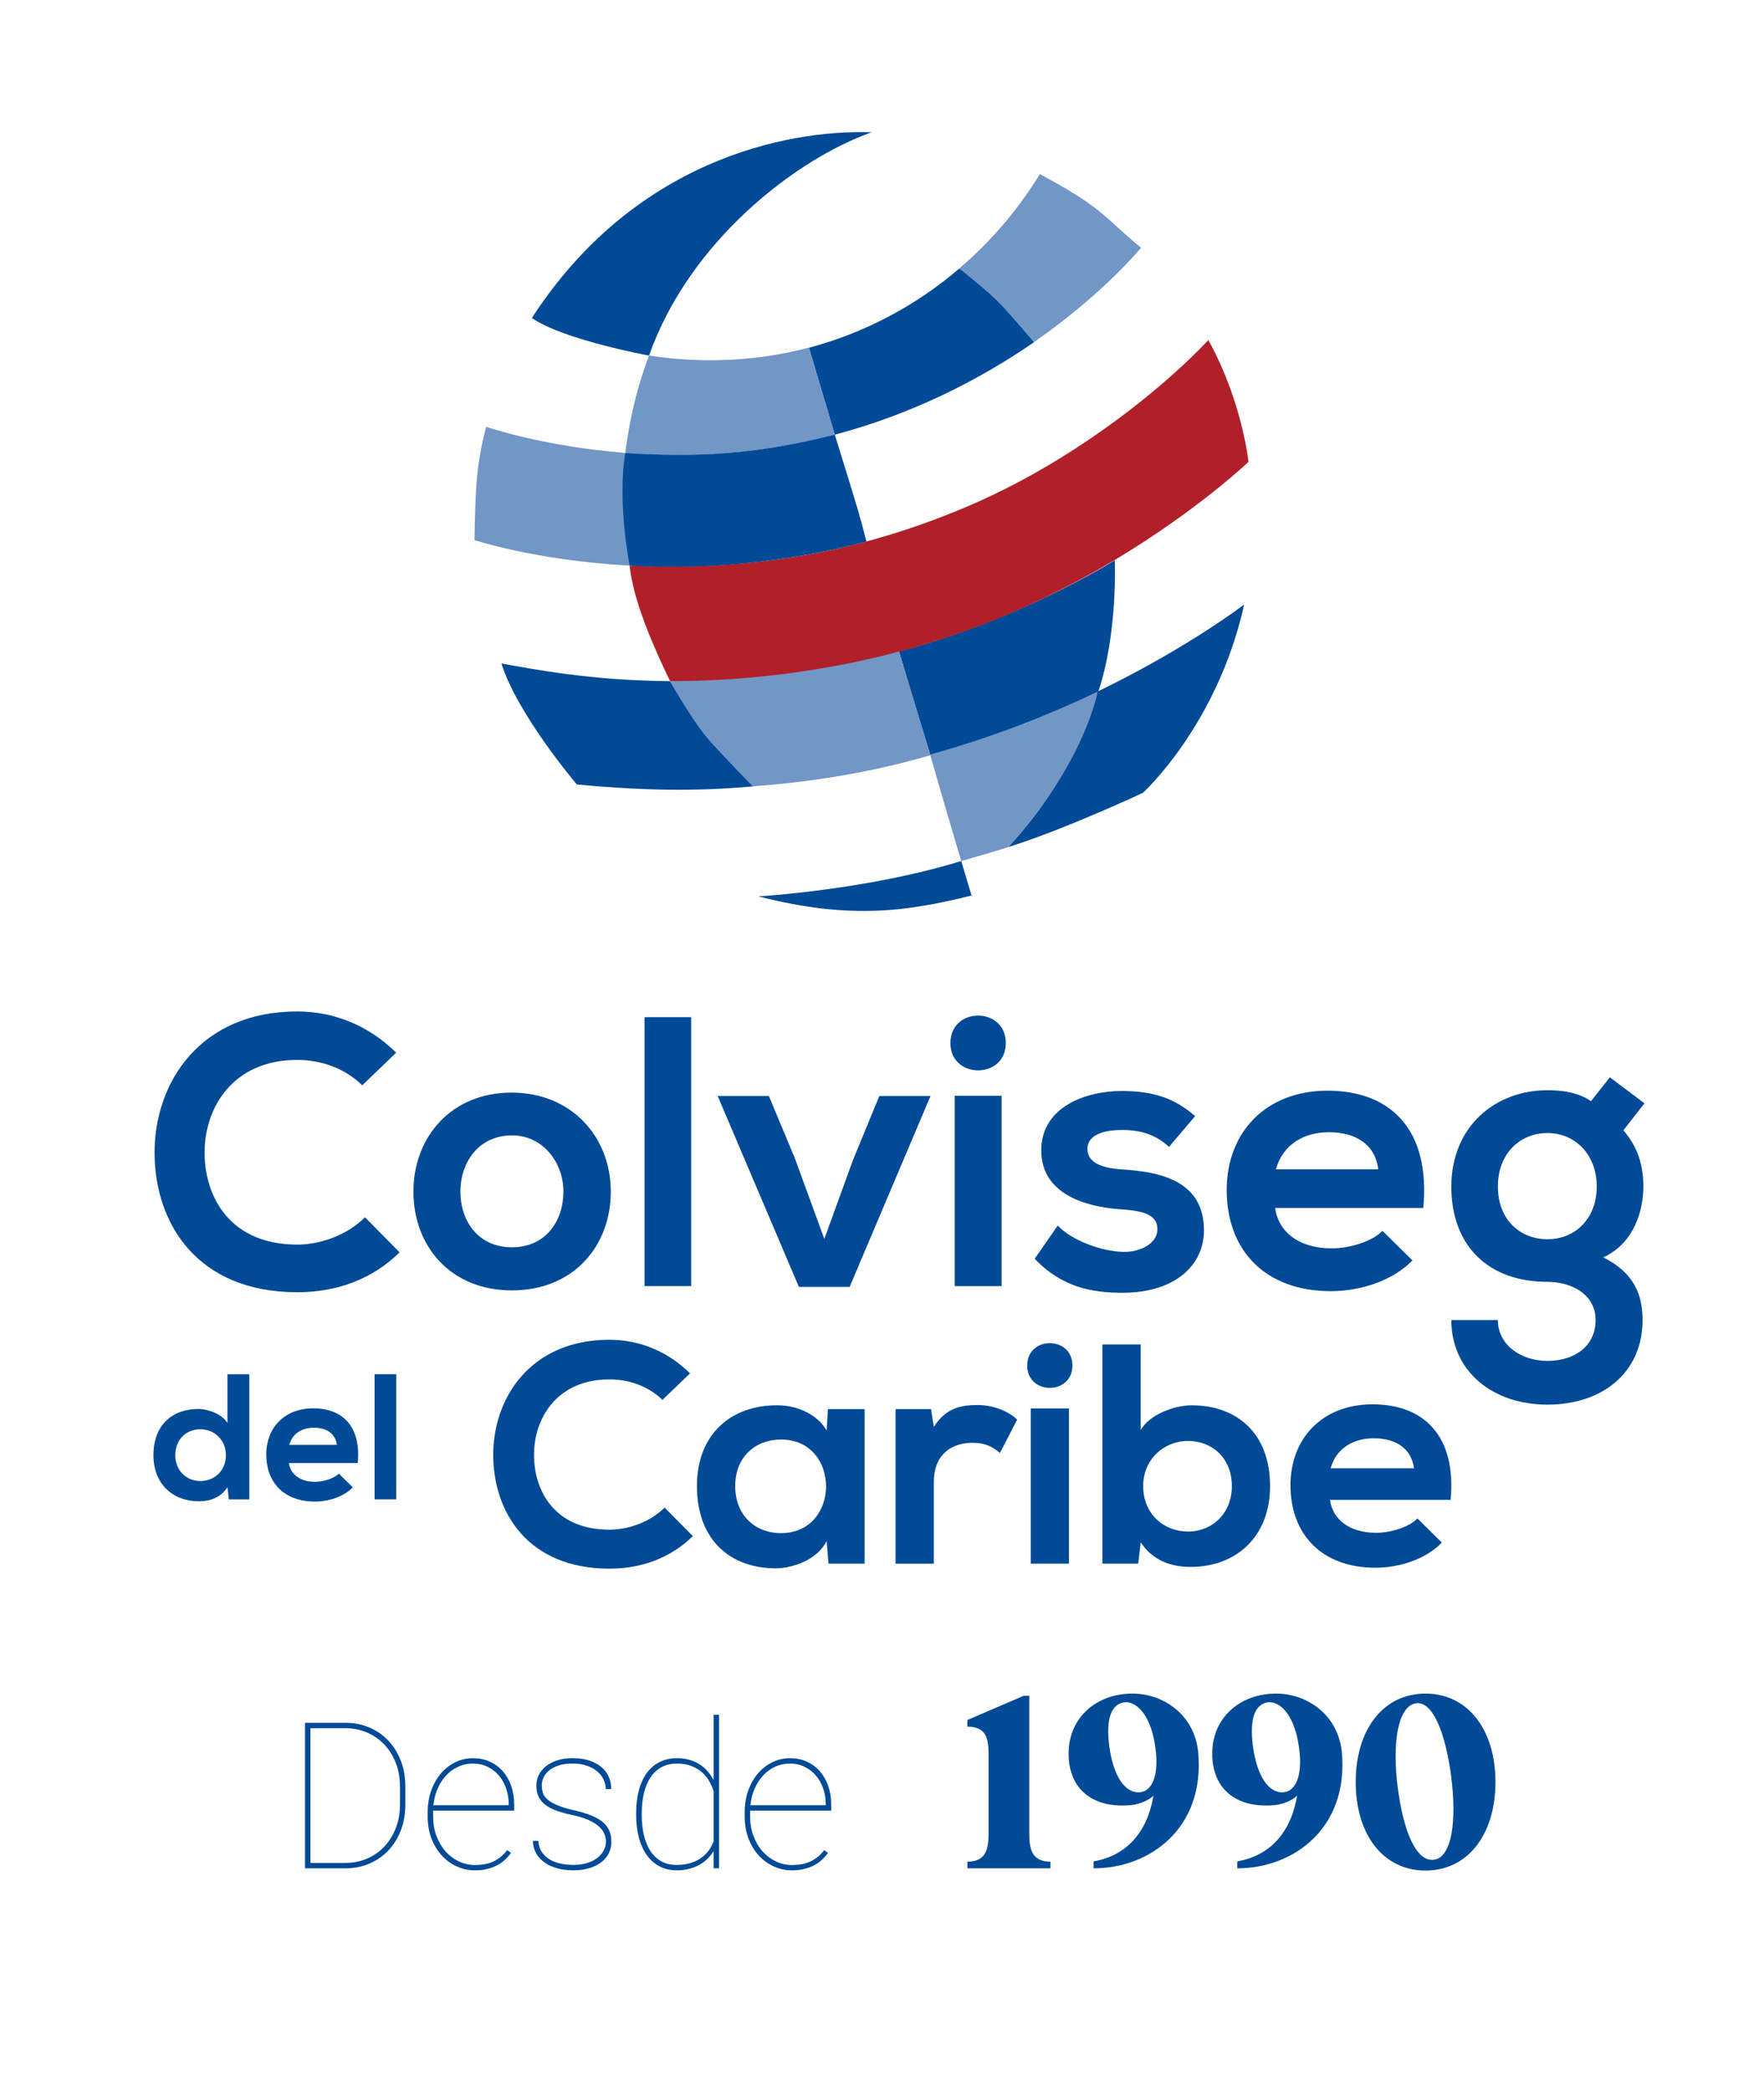 <?xml version="1.0" encoding="utf-8"?>
<!-- Generator: Adobe Illustrator 25.4.1, SVG Export Plug-In . SVG Version: 6.00 Build 0)  -->
<svg version="1.1" id="Capa_1" xmlns="http://www.w3.org/2000/svg" xmlns:xlink="http://www.w3.org/1999/xlink" x="0px" y="0px"
	 viewBox="0 0 1080 1280" style="enable-background:new 0 0 1080 1280;" xml:space="preserve">
<style type="text/css">
	.st0{fill:#004A98;}
	.st1{fill:#7296C6;}
	.st2{fill:#B12028;}
</style>
<g>
	<path class="st0" d="M397.37,217.66c0,0-52.23-9.5-71.74-23C387.49,99.15,480.11,79.18,533.67,80.97
		C486.99,97.52,422,147.87,397.37,217.66"/>
	<path class="st1" d="M382.83,277.27c-50.95-4.08-85.19-16.01-85.19-16.01c-6.53,24.93-6.53,41.32-7.16,69.35
		c0,0,37.37,12.46,95.02,15.65"/>
	<path class="st0" d="M595.09,548.15c-38.18,9.39-73.57,15.32-130.75,0.57c0,0,66.17-3.78,124.17-21.64l6.59,22.05"/>
	<path class="st0" d="M569.63,462.35c43.08-12.82,63.2-20.99,102.61-38.43c12.28-35.98,10.26-80.95,10.26-80.95
		s-58.25,36.66-132.11,55.77C558.63,426.48,569.63,462.35,569.63,462.35"/>
	<path class="st0" d="M410.26,416.98c-48.88-0.35-84.59-7.51-103.29-10.83c9.93,31.47,46.22,74.09,46.22,74.09
		c38.35,3.54,71.26,4.52,108.11,1.12c0,0-20.34-20.33-29.62-31.46C423.81,440.25,410.26,416.98,410.26,416.98"/>
	<path class="st1" d="M410.26,416.98c24.55-0.57,86.44-5.12,140.11-18.24l19.24,63.61c-1.44,0.46-2.83,0.76-4.27,1.2
		c-36.99,10.4-72.35,15.46-104.57,17.8c0,0-15.02-15.57-24.88-26.29C424.63,442.8,410.26,416.98,410.26,416.98"/>
	<path class="st2" d="M666.67,269.11c46.35-31.25,73.11-60.94,73.11-60.94c12.03,21.42,21.31,49.45,24.63,74.52
		c0,0-30.43,29.23-82.01,60.18c-17.88,10.61-38.38,21.42-60.97,31.36c-71.5,31.27-146.97,42.75-211.18,42.75
		c-9.71-20.14-22.45-48.61-24.77-70.71c54.03,2.02,121.39-1.09,200.89-33.78C617.19,299.92,644.14,284.36,666.67,269.11"/>
	<path class="st0" d="M671.96,423.35c55.8-27.05,89.79-53.32,89.79-53.32c-16.52,74.12-61.98,115.27-61.98,115.27
		s-46.98,22.1-82.5,33.26C662.25,469.74,671.96,423.35,671.96,423.35"/>
	<path class="st1" d="M617.29,518.57c-8.93,2.86-18.48,5.63-28.77,8.52c0,0-12.63-42.43-19.05-65.19
		c38.84-10.8,73.65-24.49,102.5-38.54C671.97,423.36,665,465.79,617.29,518.57"/>
	<path class="st1" d="M633.1,209.36c30.07-20.88,52.2-42.19,65.51-57.65c-23.76-19.65-22.56-23.95-61.95-45.13
		c-13.06,21.29-29.64,40.96-49.24,57.62c0,0,17.23,13.93,22.18,18.75C617.42,191.05,633.1,209.36,633.1,209.36"/>
	<path class="st0" d="M633.1,209.47c-32.06,22.1-73.11,43.63-122.02,56.64l-15.81-53.21c35.08-9.39,66.22-26.4,92.16-48.58
		c0,0,16.79,13.36,22.86,19.43C617.75,191.26,633.1,209.47,633.1,209.47"/>
	<path class="st1" d="M495.26,212.79c-30.08,7.95-63.01,10.15-97.9,4.87c-5.72,15.32-10.94,32.33-14.53,59.6
		c47.17,3.89,90.12-1.12,128.25-11.27"/>
	<path class="st0" d="M385.5,346.28c40.36,2.12,90.66-0.33,144.99-14.78c-4.82-18.45-4.9-18.56-19.4-65.48
		c-48.77,12.49-86.33,14.02-128.25,11.27C377.77,307.19,385.5,346.28,385.5,346.28"/>
	<path class="st0" d="M244.65,766.62c-16.94,16.72-38.85,24.43-62.66,24.43c-61.23,0-87.16-42.1-87.35-85
		c-0.26-43.13,27.77-86.88,87.35-86.88c22.41,0,43.59,8.5,60.57,25.22l-20.77,20c-10.81-10.62-25.36-15.55-39.8-15.55
		c-39.77,0-56.96,29.68-56.73,57.2c0.24,27.32,16.01,55.85,56.73,55.85c14.43,0,30.63-5.91,41.49-16.72L244.65,766.62z"/>
	<path class="st0" d="M373.96,729.43c0,33.32-22.84,60.49-60.54,60.49c-37.7,0-60.3-27.18-60.3-60.49
		c0-33.25,23.08-60.59,60.04-60.59C350.15,668.84,373.96,696.19,373.96,729.43 M281.87,729.43c0,17.67,10.57,34.1,31.56,34.1
		c20.98,0,31.53-16.43,31.53-34.1c0-17.48-12.27-34.39-31.53-34.39C292.73,695.04,281.87,711.95,281.87,729.43"/>
	<rect x="394.63" y="622.66" class="st0" width="28.53" height="164.64"/>
	<polygon class="st0" points="569.68,670.96 520.19,787.78 489.12,787.78 439.41,670.96 470.75,670.96 486.76,709.33 504.69,758.42 
		522.34,709.83 538.36,670.96 	"/>
	<path class="st0" d="M615.81,638.52c0,22.3-33.92,22.3-33.92,0C581.89,616.09,615.81,616.09,615.81,638.52 M584.51,787.3h28.72
		V670.77h-28.72V787.3z"/>
	<path class="st0" d="M715.7,702.08c-8.24-7.72-17.69-10.36-28.74-10.36c-13.67,0-21.2,4.26-21.2,11.53
		c0,7.53,6.81,11.79,21.67,12.64c21.88,1.48,49.7,6.38,49.7,37.3c0,20.5-16.72,38.17-49.94,38.17c-18.36,0-36.75-3.09-53.71-20.79
		l14.12-20.36c8.27,9.05,27.08,15.93,40.08,16.12c10.81,0.29,20.94-5.41,20.94-13.81c0-8.03-6.57-11.38-23.08-12.26
		c-21.93-1.64-48.04-9.79-48.04-36.06c0-26.84,27.77-36.34,48.97-36.34c18.12,0,31.82,3.6,45.25,15.38L715.7,702.08z"/>
	<path class="st0" d="M780.71,739.48c1.9,14.41,14.36,24.72,34.63,24.72c10.57,0,24.48-3.95,31.05-10.72l18.39,18.08
		c-12.26,12.65-32.27,18.84-49.94,18.84c-39.99,0-63.8-24.72-63.8-61.95c0-35.34,24.03-60.78,61.71-60.78
		c38.89,0,63.13,24.06,58.64,71.81H780.71z M843.82,715.8c-1.86-15.17-13.67-22.7-30.15-22.7c-15.53,0-28.24,7.53-32.51,22.7H843.82
		z"/>
	<path class="st0" d="M985.62,659.47l21.2,15.93l-12.93,16.55c8.93,10.12,12.24,21.65,12.24,34.39c0,14.38-5.43,34.58-24.53,43.37
		c19.31,9.67,24.05,23.51,24.05,38.37c0,32.08-24.51,51.77-58.21,51.77c-33.67,0-58.87-20.48-58.87-51.77h28.48
		c0,15.05,13.91,25,30.39,25c16.51,0,29.46-8.98,29.46-25c0-16.03-15.12-23.39-29.46-23.39c-36.27,0-58.87-22.03-58.87-58.35
		c0-36.32,26.39-58.94,58.87-58.94c9.2,0,18.65,1.26,26.63,6.67L985.62,659.47z M917.06,726.34c0,20.29,13.65,32.27,30.39,32.27
		c16.51,0,30.15-12.26,30.15-32.27c0-20.01-13.65-32.75-30.15-32.75C930.7,693.59,917.06,706.05,917.06,726.34"/>
	<path class="st0" d="M152.64,841.23v76.62h-12.53l-0.86-7.45c-4.17,6.48-10.86,8.62-17.48,8.62c-15.86,0-27.82-10.45-27.82-28.22
		c0-18.65,11.72-28.29,27.56-28.29c5.67,0,14.55,3.05,17.74,8.67v-29.94H152.64z M107.32,890.79c0,9.45,6.81,15.84,15.38,15.84
		c8.43,0,15.62-6.19,15.62-15.84c0-9.46-7.19-15.86-15.62-15.86C114.13,874.93,107.32,881.03,107.32,890.79"/>
	<path class="st0" d="M176.85,895.61c0.88,6.67,6.69,11.5,16.1,11.5c4.93,0,11.41-1.93,14.5-5.02l8.55,8.4
		c-5.74,5.91-15.03,8.7-23.24,8.7c-18.67,0-29.73-11.48-29.73-28.79c0-16.41,11.15-28.29,28.72-28.29
		c18.08,0,29.39,11.19,27.29,33.51H176.85z M206.24,884.49c-0.91-7.05-6.36-10.5-14.05-10.5c-7.24,0-13.15,3.45-15.1,10.5H206.24z"
		/>
	<rect x="229.33" y="841.22" class="st0" width="13.29" height="76.62"/>
	<path class="st0" d="M424.19,940.35c-13.81,13.53-31.65,19.91-51.02,19.91c-49.89,0-70.97-34.39-71.21-69.28
		c-0.12-35.08,22.67-70.83,71.21-70.83c18.22,0,35.51,6.95,49.3,20.58l-16.89,16.22c-8.81-8.57-20.69-12.55-32.41-12.55
		c-32.41,0-46.42,24.15-46.22,46.58c0.16,22.2,13,45.42,46.22,45.42c11.72,0,24.94-4.74,33.73-13.53L424.19,940.35z"/>
	<path class="st0" d="M506.89,862.59h22.48v94.57h-22.1l-1.19-13.81c-5.31,11.1-20.1,16.5-30.63,16.7
		c-28.03,0.21-48.75-17.08-48.75-50.32c0-32.56,21.7-49.65,49.28-49.47c12.69,0,24.79,6,30.1,15.43L506.89,862.59z M450.12,909.72
		c0,18.08,12.45,28.79,28.03,28.79c36.8,0,36.8-57.3,0-57.3C462.57,881.22,450.12,891.75,450.12,909.72"/>
	<path class="st0" d="M570.02,862.58l1.71,10.91c7.31-11.69,17.05-13.41,26.67-13.41c9.81,0,19.2,3.86,24.34,8.96l-10.53,20.39
		c-4.79-4.05-9.19-6.19-16.84-6.19c-12.31,0-23.65,6.6-23.65,24.08v49.87h-23.41v-94.6H570.02z"/>
	<path class="st0" d="M656.58,835.91c0,18.24-27.67,18.24-27.67,0C628.91,817.64,656.58,817.64,656.58,835.91 M631.05,957.18h23.41
		V862.2h-23.41V957.18z"/>
	<path class="st0" d="M698.4,823.04v52.39c5.5-9.79,21.1-15.17,31.08-15.17c27.6,0,48.11,16.91,48.11,49.47
		c0,31.1-20.89,49.47-48.7,49.47c-11.53,0-23.17-3.76-30.49-15.08l-1.55,13.05h-21.91V823.04H698.4z M699.9,909.72
		c0,17.1,12.69,27.82,27.41,27.82c15.01,0,26.89-11.19,26.89-27.82c0-17-11.88-27.63-26.89-27.63
		C712.6,882.1,699.9,893.31,699.9,909.72"/>
	<path class="st0" d="M814.29,918.13c1.53,11.79,11.69,20.17,28.17,20.17c8.65,0,19.96-3.17,25.34-8.79l14.96,14.79
		c-9.98,10.36-26.27,15.39-40.68,15.39c-32.63,0-51.99-20.22-51.99-50.54c0-28.7,19.58-49.49,50.25-49.49
		c31.67,0,51.42,19.63,47.8,58.47H814.29z M865.71,898.82c-1.57-12.19-11.19-18.36-24.58-18.36c-12.67,0-23.05,6.17-26.46,18.36
		H865.71z"/>
	<g>
		<path class="st0" d="M186.75,1143.71v-89.09h24.66c5.26,0,10.14,0.95,14.62,2.84c4.49,1.9,8.37,4.57,11.66,8.02
			c3.28,3.45,5.85,7.57,7.71,12.36c1.86,4.79,2.78,10.09,2.78,15.88v10.89c0,5.79-0.93,11.09-2.78,15.88
			c-1.86,4.79-4.43,8.91-7.71,12.36c-3.28,3.45-7.17,6.12-11.66,8.02c-4.49,1.9-9.36,2.85-14.62,2.85H186.75z M190.05,1057.92v82.49
			h21.36c4.77,0,9.21-0.89,13.31-2.66c4.1-1.77,7.64-4.24,10.62-7.4c2.98-3.16,5.31-6.93,7.01-11.32c1.69-4.38,2.54-9.19,2.54-14.41
			v-11.08c0-5.18-0.85-9.95-2.54-14.32c-1.69-4.37-4.03-8.12-7.01-11.26c-2.98-3.14-6.52-5.6-10.62-7.37
			c-4.1-1.77-8.54-2.66-13.31-2.66H190.05z"/>
		<path class="st0" d="M290.84,1144.94c-4.04,0-7.81-0.82-11.32-2.45c-3.51-1.63-6.58-3.91-9.21-6.82c-2.63-2.92-4.7-6.38-6.21-10.4
			c-1.51-4.02-2.26-8.43-2.26-13.25v-2.69c0-4.81,0.73-9.25,2.2-13.31c1.47-4.06,3.46-7.55,5.97-10.46
			c2.51-2.92,5.45-5.19,8.81-6.82c3.37-1.63,6.97-2.45,10.8-2.45c3.67,0,7.05,0.68,10.13,2.05c3.08,1.37,5.73,3.29,7.96,5.78
			c2.22,2.49,3.96,5.47,5.2,8.93c1.24,3.47,1.87,7.3,1.87,11.5v3.85h-49.63v0.92v2.69c0,4.12,0.65,7.99,1.96,11.6
			c1.31,3.61,3.11,6.75,5.42,9.42c2.3,2.67,5.03,4.78,8.17,6.33c3.14,1.55,6.53,2.33,10.16,2.33c1.88,0,3.7-0.14,5.48-0.43
			s3.48-0.77,5.11-1.47c1.63-0.69,3.2-1.62,4.71-2.78c1.51-1.16,2.96-2.64,4.34-4.44l2.33,1.65c-1.1,1.59-2.37,3.04-3.79,4.34
			c-1.43,1.31-3.05,2.43-4.86,3.37c-1.82,0.94-3.82,1.67-6.03,2.2C295.91,1144.67,293.49,1144.94,290.84,1144.94z M289.61,1079.59
			c-3.35,0-6.42,0.65-9.21,1.96c-2.79,1.31-5.25,3.11-7.37,5.42c-2.12,2.31-3.85,5.01-5.17,8.11c-1.33,3.1-2.17,6.45-2.54,10.04
			h46.14v-0.8c0-3.3-0.52-6.46-1.56-9.45c-1.04-3-2.51-5.63-4.41-7.89c-1.9-2.26-4.19-4.06-6.88-5.38
			C295.91,1080.25,292.92,1079.59,289.61,1079.59z"/>
		<path class="st0" d="M371,1127.5c0-1.51-0.29-3.04-0.86-4.59c-0.57-1.55-1.61-3.05-3.12-4.5c-1.51-1.45-3.57-2.79-6.18-4.04
			c-2.61-1.24-5.96-2.32-10.04-3.21c-3.71-0.77-6.97-1.65-9.76-2.63c-2.79-0.98-5.13-2.17-7.01-3.58c-1.88-1.41-3.28-3.08-4.22-5.02
			c-0.94-1.94-1.41-4.25-1.41-6.95c0-2.33,0.51-4.5,1.53-6.52c1.02-2.02,2.48-3.78,4.38-5.29c1.9-1.51,4.21-2.7,6.95-3.58
			c2.73-0.88,5.83-1.32,9.3-1.32c3.71,0,7.03,0.46,9.94,1.38c2.92,0.92,5.39,2.2,7.43,3.85c2.04,1.65,3.6,3.64,4.68,5.97
			c1.08,2.33,1.62,4.9,1.62,7.71h-3.37c0-2.04-0.45-4-1.35-5.87c-0.9-1.88-2.2-3.54-3.92-4.99c-1.71-1.45-3.83-2.6-6.36-3.46
			c-2.53-0.86-5.43-1.29-8.69-1.29c-3.35,0-6.21,0.4-8.6,1.19c-2.39,0.79-4.33,1.83-5.84,3.12c-1.51,1.29-2.62,2.71-3.33,4.28
			c-0.71,1.57-1.07,3.13-1.07,4.68c0,1.71,0.23,3.29,0.7,4.74c0.47,1.45,1.43,2.79,2.88,4.04c1.45,1.25,3.49,2.42,6.12,3.52
			c2.63,1.1,6.09,2.14,10.37,3.12c3.96,0.9,7.35,1.92,10.19,3.06c2.83,1.14,5.17,2.48,7.01,4.01c1.84,1.53,3.18,3.29,4.04,5.29
			c0.86,2,1.29,4.3,1.29,6.92c0,2.57-0.54,4.92-1.62,7.04c-1.08,2.12-2.63,3.95-4.65,5.48c-2.02,1.53-4.47,2.72-7.34,3.58
			c-2.88,0.86-6.09,1.29-9.64,1.29c-4,0-7.54-0.48-10.62-1.44c-3.08-0.96-5.67-2.26-7.77-3.92c-2.1-1.65-3.69-3.57-4.77-5.75
			c-1.08-2.18-1.62-4.5-1.62-6.94h3.3c0.2,2.86,0.99,5.23,2.36,7.13c1.37,1.9,3.06,3.41,5.08,4.53c2.02,1.12,4.26,1.92,6.73,2.39
			c2.47,0.47,4.9,0.7,7.31,0.7c3.26,0,6.14-0.41,8.63-1.22c2.49-0.82,4.57-1.9,6.24-3.24c1.67-1.35,2.94-2.87,3.79-4.56
			C370.57,1130.92,371,1129.21,371,1127.5z"/>
		<path class="st0" d="M389.48,1109.94c0-5.22,0.56-9.91,1.68-14.07c1.12-4.16,2.75-7.69,4.9-10.59c2.14-2.9,4.76-5.12,7.86-6.67
			c3.1-1.55,6.61-2.33,10.52-2.33c2.73,0,5.24,0.33,7.53,0.98c2.28,0.65,4.35,1.56,6.21,2.72c1.86,1.16,3.51,2.57,4.96,4.22
			c1.45,1.65,2.7,3.48,3.76,5.48v-39.96h3.3v93.99h-3.3v-10.59c-1.02,1.71-2.25,3.28-3.7,4.71c-1.45,1.43-3.12,2.67-5.02,3.73
			c-1.9,1.06-4,1.89-6.3,2.48c-2.31,0.59-4.82,0.89-7.56,0.89c-3.92,0-7.42-0.81-10.49-2.42c-3.08-1.61-5.68-3.9-7.8-6.85
			c-2.12-2.96-3.74-6.51-4.86-10.65c-1.12-4.14-1.68-8.74-1.68-13.8V1109.94z M392.9,1111.22c0,4.41,0.44,8.46,1.32,12.18
			c0.88,3.71,2.19,6.92,3.95,9.64c1.75,2.71,3.97,4.82,6.64,6.33c2.67,1.51,5.82,2.26,9.45,2.26c3.02,0,5.75-0.36,8.2-1.07
			c2.45-0.71,4.61-1.71,6.49-3c1.88-1.29,3.47-2.8,4.77-4.56c1.31-1.75,2.37-3.65,3.18-5.69v-31.02c-0.65-1.92-1.53-3.87-2.63-5.84
			c-1.1-1.98-2.54-3.77-4.31-5.38c-1.77-1.61-3.94-2.93-6.49-3.95c-2.55-1.02-5.58-1.53-9.09-1.53c-3.63,0-6.79,0.75-9.48,2.26
			c-2.69,1.51-4.93,3.61-6.7,6.3s-3.1,5.9-3.98,9.61c-0.88,3.71-1.32,7.77-1.32,12.18V1111.22z"/>
		<path class="st0" d="M484.93,1144.94c-4.04,0-7.81-0.82-11.32-2.45c-3.51-1.63-6.58-3.91-9.21-6.82c-2.63-2.92-4.7-6.38-6.21-10.4
			c-1.51-4.02-2.26-8.43-2.26-13.25v-2.69c0-4.81,0.73-9.25,2.2-13.31c1.47-4.06,3.46-7.55,5.97-10.46
			c2.51-2.92,5.45-5.19,8.81-6.82c3.37-1.63,6.97-2.45,10.8-2.45c3.67,0,7.05,0.68,10.13,2.05c3.08,1.37,5.73,3.29,7.96,5.78
			c2.22,2.49,3.96,5.47,5.2,8.93c1.24,3.47,1.87,7.3,1.87,11.5v3.85h-49.63v0.92v2.69c0,4.12,0.65,7.99,1.96,11.6
			c1.31,3.61,3.11,6.75,5.42,9.42c2.3,2.67,5.03,4.78,8.17,6.33c3.14,1.55,6.53,2.33,10.16,2.33c1.88,0,3.7-0.14,5.48-0.43
			s3.48-0.77,5.11-1.47c1.63-0.69,3.2-1.62,4.71-2.78c1.51-1.16,2.96-2.64,4.34-4.44l2.33,1.65c-1.1,1.59-2.37,3.04-3.79,4.34
			c-1.43,1.31-3.05,2.43-4.86,3.37c-1.82,0.94-3.82,1.67-6.03,2.2C490.01,1144.67,487.58,1144.94,484.93,1144.94z M483.71,1079.59
			c-3.35,0-6.42,0.65-9.21,1.96c-2.79,1.31-5.25,3.11-7.37,5.42c-2.12,2.31-3.85,5.01-5.17,8.11c-1.33,3.1-2.17,6.45-2.54,10.04
			h46.14v-0.8c0-3.3-0.52-6.46-1.56-9.45c-1.04-3-2.51-5.63-4.41-7.89c-1.9-2.26-4.19-4.06-6.88-5.38
			C490.01,1080.25,487.01,1079.59,483.71,1079.59z"/>
		<path class="st0" d="M643.13,1139.64c0,1.81,0,4.07,0,4.07h-50.84c0,0,0-2.26,0-4.07c11.47,0,12.97-7.84,12.97-17.35v-48.58
			c0-9.5-1.51-16.75-12.97-16.75c0-1.81,0-4.07,0-4.07l34.4-14.78h3.47v84.18C630.16,1131.8,631.67,1139.64,643.13,1139.64z"/>
		<path class="st0" d="M669.53,1143.71v-4.22c19.46-3.47,32.74-16.9,36.66-40.28c-3.47,3.62-10.41,5.58-14.33,5.88
			c-24.29,1.96-38.32-11.31-37.57-33.04c0.6-20.82,17.05-35.3,39.07-35.3c19.16,0,38.17,13.12,40.28,36.36
			C737.57,1119.12,704.08,1143.71,669.53,1143.71z M706.95,1067.08c-3.02-18.1-11.92-26.4-19.31-24.89c-8,1.66-11.01,11.77-8,30.02
			c3.17,18.1,10.86,25.95,18.71,24.89C706.04,1096.04,710.11,1085.18,706.95,1067.08z"/>
		<path class="st0" d="M757.48,1143.71v-4.22c19.46-3.47,32.74-16.9,36.66-40.28c-3.47,3.62-10.41,5.58-14.33,5.88
			c-24.29,1.96-38.32-11.31-37.57-33.04c0.6-20.82,17.05-35.3,39.07-35.3c19.16,0,38.17,13.12,40.28,36.36
			C825.52,1119.12,792.03,1143.71,757.48,1143.71z M794.9,1067.08c-3.02-18.1-11.92-26.4-19.31-24.89c-8,1.66-11.01,11.77-8,30.02
			c3.17,18.1,10.86,25.95,18.71,24.89C793.99,1096.04,798.06,1085.18,794.9,1067.08z"/>
		<path class="st0" d="M915.58,1090.91c0,32.29-17.05,54.16-42.85,54.16s-42.69-21.88-42.69-54.16c0-32.28,16.9-54.16,42.69-54.16
			S915.58,1058.63,915.58,1090.91z M888.43,1087.14c-3.62-27.46-11.77-46.77-22.18-44.35c-10.56,2.56-14.03,24.59-10.41,52.05
			c3.62,27.46,11.62,45.11,22.18,43.6C888.88,1136.92,892.05,1114.6,888.43,1087.14z"/>
	</g>
</g>
</svg>
